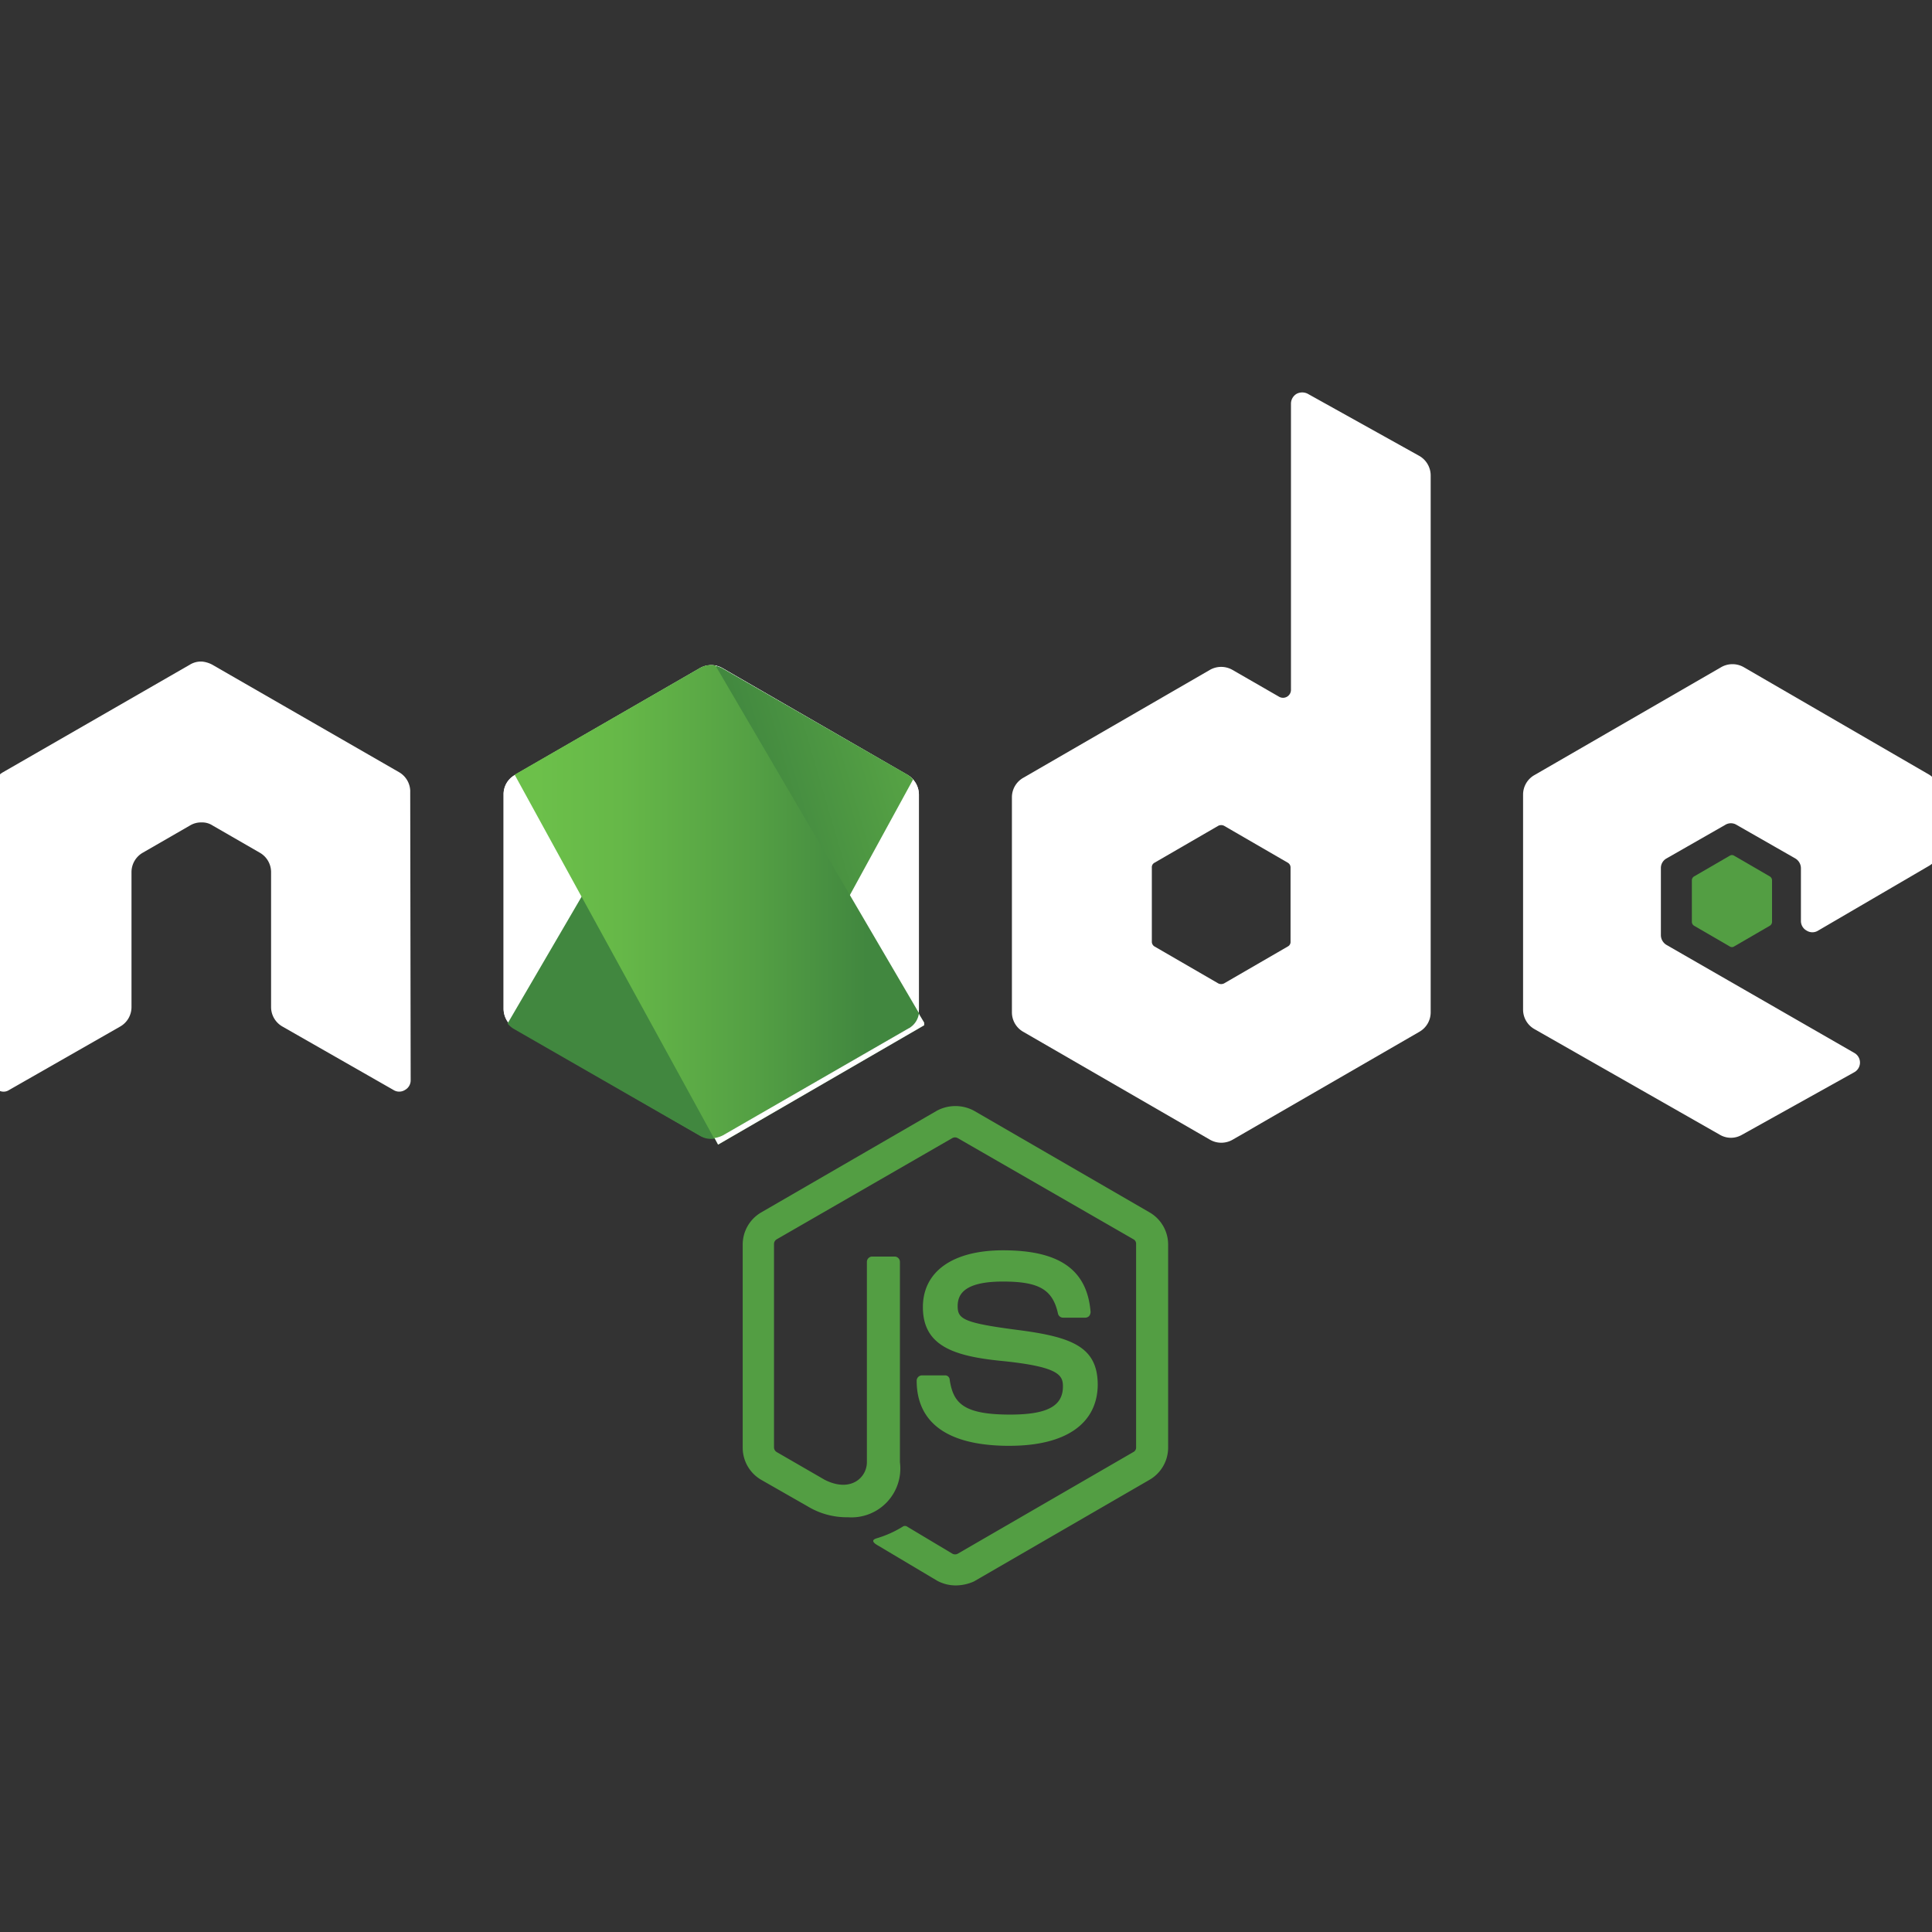 <?xml version="1.0" encoding="UTF-8"?> <svg xmlns="http://www.w3.org/2000/svg" xmlns:xlink="http://www.w3.org/1999/xlink" width="64" height="64" viewBox="0 0 64 64"><rect x="0" y="0" width="64" height="64" fill="#333333" stroke="none"/><defs><clipPath id="clip-path"><rect id="Rectangle_7" data-name="Rectangle 7" width="64" height="64" fill="#fff"></rect></clipPath><linearGradient id="linear-gradient" x1="0.703" y1="1.118" x2="1.92" y2="0.701" gradientUnits="objectBoundingBox"><stop offset="0.138" stop-color="#41873f"></stop><stop offset="0.403" stop-color="#54a044"></stop><stop offset="0.714" stop-color="#66b848"></stop><stop offset="0.908" stop-color="#6cc04a"></stop></linearGradient><linearGradient id="linear-gradient-2" x1="-0.044" y1="1.029" x2="1.015" y2="1.029" gradientUnits="objectBoundingBox"><stop offset="0.092" stop-color="#6cc04a"></stop><stop offset="0.286" stop-color="#66b848"></stop><stop offset="0.597" stop-color="#54a044"></stop><stop offset="0.862" stop-color="#41873f"></stop></linearGradient><linearGradient id="linear-gradient-3" x1="-1.039" y1="1.526" x2="1.008" y2="1.526" xlink:href="#linear-gradient-2"></linearGradient></defs><g id="logo-Node" clip-path="url(#clip-path)"><path id="Path_31" data-name="Path 31" d="M31.65,52.519a1.279,1.279,0,0,1-.613-.16L29.1,51.206c-.292-.16-.146-.219-.058-.248a3.535,3.535,0,0,0,.875-.394.134.134,0,0,1,.146.015l1.488.89a.185.185,0,0,0,.175,0l5.821-3.37a.168.168,0,0,0,.088-.16V41.213a.168.168,0,0,0-.088-.16L31.723,37.7a.185.185,0,0,0-.175,0l-5.821,3.355a.183.183,0,0,0-.087.16v6.725a.183.183,0,0,0,.087.16l1.59.919c.861.438,1.4-.073,1.4-.583V41.8a.177.177,0,0,1,.175-.175h.744a.177.177,0,0,1,.175.175v6.638a1.618,1.618,0,0,1-1.721,1.823,2.5,2.5,0,0,1-1.342-.365l-1.532-.875a1.231,1.231,0,0,1-.613-1.065V41.228a1.231,1.231,0,0,1,.613-1.065l5.821-3.37a1.3,1.3,0,0,1,1.225,0l5.821,3.37a1.231,1.231,0,0,1,.613,1.065v6.725a1.231,1.231,0,0,1-.613,1.065l-5.821,3.37A1.492,1.492,0,0,1,31.65,52.519Zm1.794-4.624c-2.553,0-3.078-1.167-3.078-2.159a.177.177,0,0,1,.175-.175H31.3a.15.15,0,0,1,.16.146c.117.773.452,1.153,2,1.153,1.225,0,1.751-.277,1.751-.934,0-.379-.146-.656-2.057-.846-1.59-.16-2.582-.511-2.582-1.78,0-1.182.992-1.882,2.655-1.882,1.867,0,2.786.642,2.9,2.042a.236.236,0,0,1-.044.131.181.181,0,0,1-.117.058h-.758a.171.171,0,0,1-.16-.131c-.175-.8-.627-1.065-1.824-1.065-1.342,0-1.5.467-1.5.817,0,.423.19.554,2,.788s2.64.569,2.64,1.823C36.347,47.165,35.3,47.894,33.444,47.894Z" fill="#539e43" fill-rule="evenodd"></path><path id="Path_32" data-name="Path 32" d="M13.59,26.217a.742.742,0,0,0-.379-.642L7.025,22.015a.9.9,0,0,0-.336-.1H6.631a.694.694,0,0,0-.336.1L.11,25.575a.742.742,0,0,0-.379.642l.015,9.57a.363.363,0,0,0,.19.321.331.331,0,0,0,.365,0l3.676-2.1a.742.742,0,0,0,.379-.642V28.886a.742.742,0,0,1,.379-.642l1.561-.9a.707.707,0,0,1,.379-.1.627.627,0,0,1,.365.1l1.561.9a.742.742,0,0,1,.379.642v4.479a.742.742,0,0,0,.379.642l3.676,2.1a.356.356,0,0,0,.379,0,.363.363,0,0,0,.19-.321l-.015-9.57Z" fill="#fff" fill-rule="evenodd"></path><path id="Path_33" data-name="Path 33" d="M43.32,13.044a.4.4,0,0,0-.365,0,.38.38,0,0,0-.19.321v9.482a.263.263,0,0,1-.394.233l-1.546-.89a.752.752,0,0,0-.744,0L33.9,25.764a.742.742,0,0,0-.379.642V33.54a.742.742,0,0,0,.379.642l6.185,3.574a.752.752,0,0,0,.744,0l6.185-3.574a.742.742,0,0,0,.379-.642V15.757a.748.748,0,0,0-.379-.656L43.32,13.044Zm-.569,18.147a.168.168,0,0,1-.088.161l-2.115,1.225a.216.216,0,0,1-.19,0l-2.115-1.225a.183.183,0,0,1-.087-.161V28.741a.167.167,0,0,1,.087-.161l2.115-1.225a.216.216,0,0,1,.19,0l2.115,1.225a.183.183,0,0,1,.088.161v2.451Z" fill="#fff" fill-rule="evenodd"></path><path id="Path_34" data-name="Path 34" d="M63.9,28.683a.729.729,0,0,0,.365-.642V26.3a.76.76,0,0,0-.365-.642L57.762,22.1a.752.752,0,0,0-.744,0l-6.185,3.574a.742.742,0,0,0-.379.642v7.134a.742.742,0,0,0,.379.642l6.142,3.5a.725.725,0,0,0,.729,0l3.72-2.072a.366.366,0,0,0,0-.642l-6.215-3.574a.38.38,0,0,1-.19-.321V28.756a.362.362,0,0,1,.19-.321l1.94-1.109a.356.356,0,0,1,.379,0l1.94,1.109a.38.38,0,0,1,.19.321v1.751a.362.362,0,0,0,.19.321.356.356,0,0,0,.379,0L63.9,28.683Z" fill="#fff" fill-rule="evenodd"></path><path id="Path_35" data-name="Path 35" d="M57.3,28.347a.132.132,0,0,1,.146,0l1.182.686a.153.153,0,0,1,.073.131v1.371a.153.153,0,0,1-.073.131l-1.182.686a.132.132,0,0,1-.146,0l-1.182-.686a.153.153,0,0,1-.073-.131V29.164a.153.153,0,0,1,.073-.131l1.182-.686Z" fill="#539e43" fill-rule="evenodd"></path><path id="Path_36" data-name="Path 36" d="M23.933,22.133a.752.752,0,0,0-.744,0l-6.142,3.545a.729.729,0,0,0-.365.642v7.1a.76.76,0,0,0,.365.642l6.142,3.545a.752.752,0,0,0,.744,0l6.142-3.545a.729.729,0,0,0,.365-.642v-7.1a.76.76,0,0,0-.365-.642l-6.142-3.545Z" fill="#fff" fill-rule="evenodd"></path><path id="Path_37" data-name="Path 37" d="M23.933,22.133a.752.752,0,0,0-.744,0l-6.142,3.545a.729.729,0,0,0-.365.642v7.1a.76.76,0,0,0,.365.642l6.142,3.545a.752.752,0,0,0,.744,0l6.142-3.545a.729.729,0,0,0,.365-.642v-7.1a.76.76,0,0,0-.365-.642l-6.142-3.545Z" fill="#fff" fill-rule="evenodd"></path><g id="Group_3" data-name="Group 3"><path id="Path_38" data-name="Path 38" d="M30.089,25.677l-6.171-3.545a1.011,1.011,0,0,0-.19-.073L16.814,33.905a.767.767,0,0,0,.2.175l6.171,3.545a.712.712,0,0,0,.569.073l6.492-11.875a.764.764,0,0,0-.16-.146Z" fill-rule="evenodd" fill="url(#linear-gradient)"></path></g><g id="Group_4" data-name="Group 4"><path id="Path_39" data-name="Path 39" d="M30.1,34.066a.829.829,0,0,0,.365-.467L23.7,22.045a.741.741,0,0,0-.525.087l-6.127,3.53,6.608,12.05a1.015,1.015,0,0,0,.277-.088L30.1,34.066Z" fill-rule="evenodd" fill="url(#linear-gradient-2)"></path><path id="Path_40" data-name="Path 40" d="M30.1,34.065,23.947,37.61a.881.881,0,0,1-.277.088l.117.219,6.827-3.953v-.088l-.175-.292a.678.678,0,0,1-.335.481Z" fill-rule="evenodd" fill="url(#linear-gradient-3)"></path><path id="Path_41" data-name="Path 41" d="M30.1,34.065,23.947,37.61a.881.881,0,0,1-.277.088l.117.219,6.827-3.953v-.088l-.175-.292a.678.678,0,0,1-.335.481Z" fill="#fff" fill-rule="evenodd"></path></g></g></svg> 